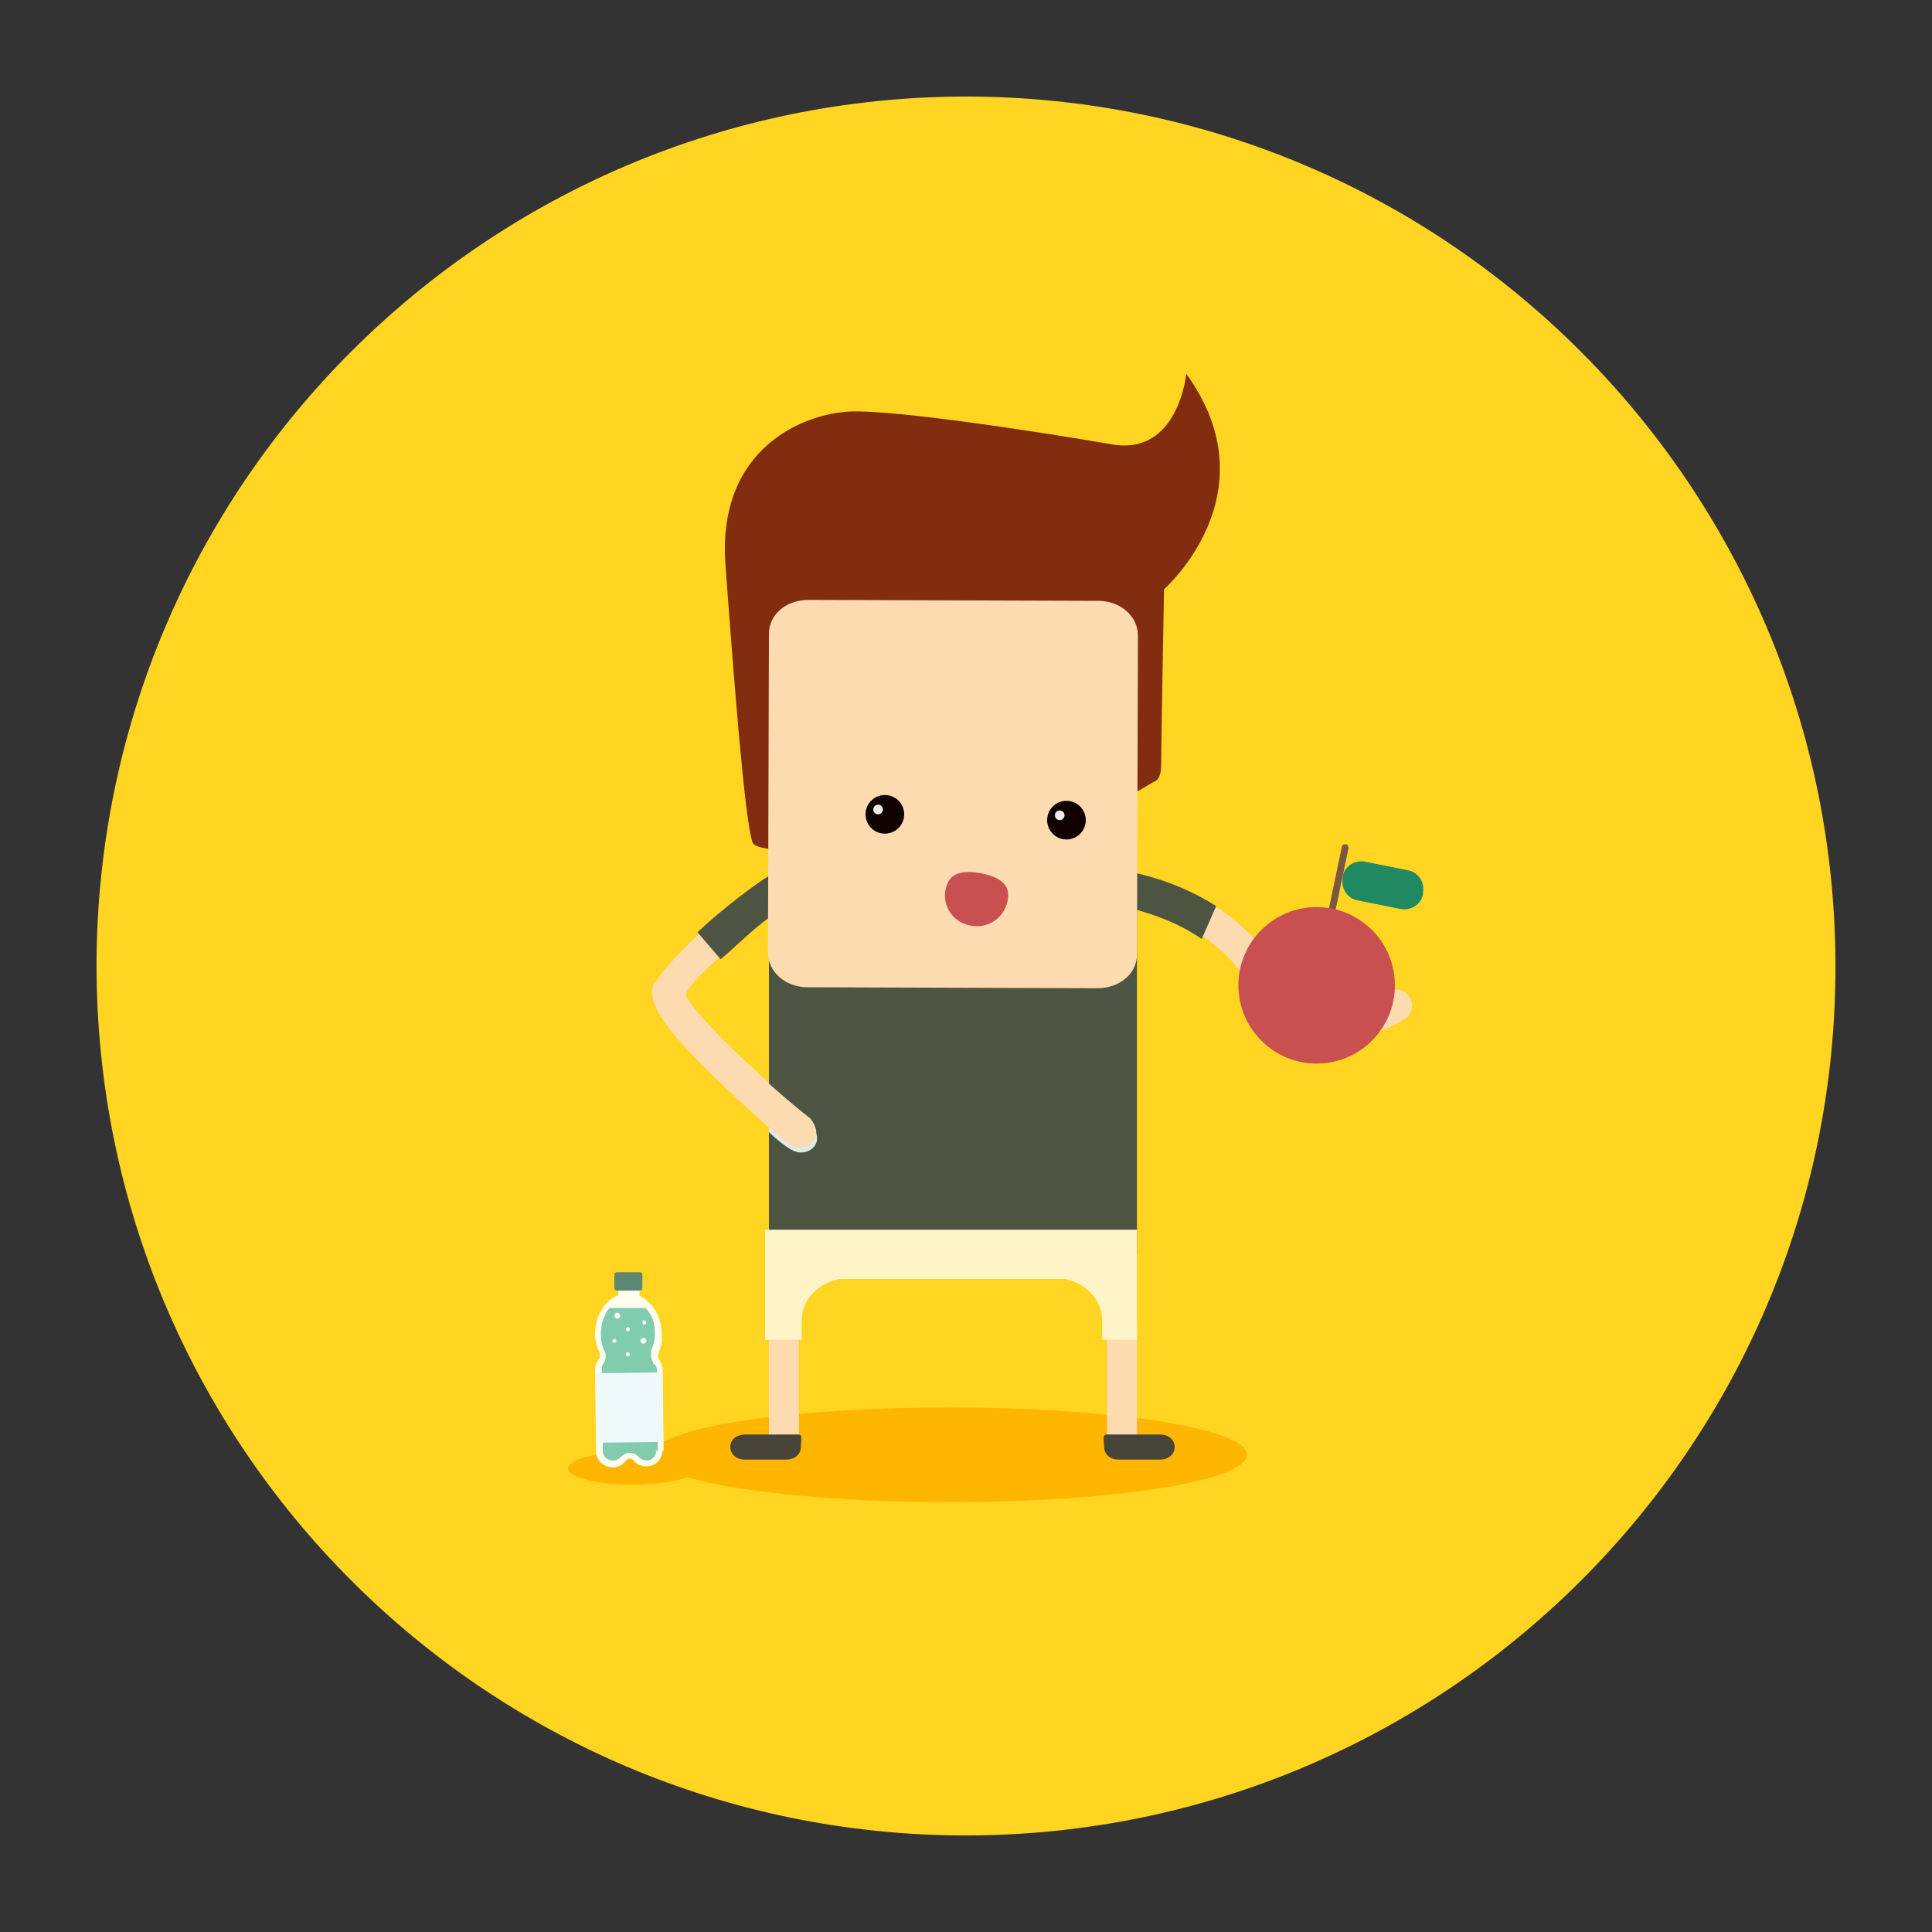 <?xml version="1.0" encoding="utf-8"?>
<!-- Generator: Adobe Illustrator 18.0.0, SVG Export Plug-In . SVG Version: 6.00 Build 0)  -->
<!DOCTYPE svg PUBLIC "-//W3C//DTD SVG 1.1//EN" "http://www.w3.org/Graphics/SVG/1.1/DTD/svg11.dtd">
<svg version="1.1" xmlns="http://www.w3.org/2000/svg" xmlns:xlink="http://www.w3.org/1999/xlink" x="0px" y="0px"
	 viewBox="0 0 200 200" enable-background="new 0 0 200 200" xml:space="preserve">
<rect x="0" y="0" width="200" height="200" fill="#333333" stroke="none"/>
<g id="Lag_2">
</g>
<g id="Lag_1">
	<path fill="#FFD522" d="M190,101.2c0.6-49.7-39.1-90.5-88.8-91.2C51.5,9.4,10.7,49.1,10,98.8c-0.6,49.7,39.1,90.5,88.8,91.2
		C148.5,190.6,189.4,150.9,190,101.2z"/>
	<g>
		<path fill="#FCDBB1" d="M139.2,107.5c-1,0-2-0.2-2.9-0.5c-2.7-0.9-5.4-3-7.8-6.3c-4.2-5.7-11.6-7-11.7-7c-0.9-0.1-1.5-1-1.4-1.9
			c0.1-0.9,1-1.5,1.9-1.4c0.4,0.1,8.8,1.5,13.8,8.3c6,8.2,10.9,5,12.5,4c0.8-0.5,1.8-0.3,2.3,0.5c0.5,0.8,0.3,1.8-0.5,2.3
			C143.3,106.8,141.2,107.5,139.2,107.5z"/>
	</g>
	<g>
		<path fill="#FCDBB1" d="M82.8,118.8c-0.9,0-2.6-1.6-4.8-3.6c-2.3-2.1-6.8-6.2-8.9-9.1c-1.4-1.9-1.9-3.5-1.2-4.5
			c2.3-3.5,9.5-9.5,11.4-10.6c0.8-0.5,1.8-0.2,2.2,0.6c0.5,0.8,0.1,1.7-0.6,2.2c-3,2.5-9.1,7.1-9.9,9.1c0.2,1.5,7.9,8.9,13,12.9
			C85.4,117.7,84,118.9,82.8,118.8z"/>
	</g>
	<path fill="#4D5442" d="M125.9,93.8c-4.2-2.7-8.4-3.4-8.6-3.5c-0.6-0.1-1.2,0.3-1.6,0.7H81.3c-0.5-0.5-1.3-0.6-1.9-0.2
		c-1,0.6-4.3,3-7.2,5.7l2.4,2.8c1.8-1.5,3.2-3,5-4.3l0,34.9h38.1l0-35.7c1.4,0.4,4.1,1.2,6.7,3L125.9,93.8z"/>
	<g>
		<ellipse fill="#FFB600" cx="98.3" cy="150.6" rx="30.8" ry="4.9"/>
	</g>
	<g>
		<g>
			<rect x="114.6" y="137" fill="#FCDBB1" width="3.1" height="12.6"/>
		</g>
	</g>
	<g>
		<g>
			<path fill="#47443A" d="M114.3,149.8c0,0.8,0.7,1.3,1.5,1.3h4.3c0.9,0,1.5-0.6,1.5-1.3l0,0c0-0.8-0.7-1.3-1.5-1.3h-5.3
				C114,148.4,114.3,149,114.3,149.8L114.3,149.8z"/>
		</g>
	</g>
	<g>
		<g>
			<rect x="79.6" y="137" fill="#FCDBB1" width="3.1" height="12.6"/>
		</g>
	</g>
	<g>
		<g>
			<path fill="#47443A" d="M82.9,149.8c0,0.8-0.7,1.3-1.5,1.3h-4.3c-0.9,0-1.5-0.6-1.5-1.3l0,0c0-0.8,0.7-1.3,1.5-1.3h5.3
				C83.2,148.4,82.9,149,82.9,149.8L82.9,149.8z"/>
		</g>
	</g>
	<g>
		<path fill="#FFF4C7" d="M84.6,127.3h28h5.1v5.4v6h-3.6v-2c0-2.1-1.6-3.8-3.8-4.3H86.9c-2.1,0.4-3.9,2.1-3.9,4.2v2.1h-3.8v-6v-5.4
			H84.6z"/>
	</g>
	<g>
		<g>
			<path fill="#822D10" d="M119.5,80.9c0,0,0.7-0.1,0.7-1.7c0-1.6,0.3-18.2,0.3-18.2s11.3-9.9,2.3-22.3c0,0-0.8,8.5-7.7,7.3
				c-6.9-1.2-22.4-3.6-27.1-3.4c-4.7,0.2-13.8,3.7-12.9,15.9c0.9,12.2,2,26.4,2.8,28.7c0.9,2.7,34.8-2.3,34.8-2.3L119.5,80.9z"/>
		</g>
	</g>
	<g>
		<g>
			<path fill="#FCDBB1" d="M117.7,98.8c0,2-1.8,3.5-4.1,3.5l-30-0.1c-2.3,0-4.1-1.6-4.1-3.6l0.1-33c0-2,1.8-3.5,4.1-3.5l30,0.1
				c2.3,0,4.1,1.6,4.1,3.6L117.7,98.8z"/>
		</g>
	</g>
	<g>
		<g>
			<circle fill="#0F0100" cx="91.6" cy="84.3" r="2"/>
		</g>
	</g>
	<g>
		<g>
			<circle fill="#EEEEEE" cx="90.9" cy="83.8" r="0.5"/>
		</g>
	</g>
	<g>
		<g>
			<circle fill="#0F0100" cx="110.4" cy="84.9" r="2"/>
		</g>
	</g>
	<g>
		<g>
			<circle fill="#EEEEEE" cx="109.7" cy="84.4" r="0.5"/>
		</g>
	</g>
	<g>
		<path fill="#795743" d="M139.6,87.8c0-0.2-0.1-0.4-0.3-0.4l0,0c-0.2,0-0.4,0.1-0.4,0.3l-1.7,8.1c0,0.2,0.1,0.4,0.3,0.4l0,0
			c0.2,0,0.4-0.1,0.4-0.3L139.6,87.8z"/>
		<path fill="#208961" d="M147.3,92.6c-0.2,1-1.2,1.7-2.3,1.5l-4.5-0.9c-1-0.2-1.7-1.2-1.5-2.3l0-0.2c0.2-1,1.2-1.7,2.3-1.5l4.5,0.9
			c1,0.2,1.7,1.2,1.5,2.3L147.3,92.6z"/>
		<circle fill="#C95050" cx="136.3" cy="102" r="8.1"/>
	</g>
	<path fill="#C95050" d="M97.9,92c0.4-1.8,1.9-1.9,3.7-1.6c1.8,0.4,3.1,1.1,2.7,2.9c-0.4,1.8-2.1,2.9-3.9,2.5
		C98.7,95.5,97.5,93.8,97.9,92z"/>
	<g>
		<g>
			<ellipse fill="#FFB600" cx="65.5" cy="152" rx="6.7" ry="1.7"/>
		</g>
		<g>
			<g>
				<path fill="#FFFEF1" d="M68.7,150.2l-0.1-8.4c0-0.4-0.2-0.8-0.4-1.1c-0.1-0.1-0.1-0.2-0.1-0.3c0-0.1,0-0.1,0-0.2
					c0.3-0.6,0.5-1.3,0.4-2.1c0-2.3-1.6-4.2-3.5-4.2c-1.9,0-3.4,1.9-3.4,4.2c0,0.7,0.2,1.4,0.5,2c0,0.1,0,0.2,0,0.2
					c0,0.1,0,0.3-0.1,0.4c-0.2,0.3-0.4,0.6-0.4,1l0.1,8.5l0,0c0,0,0,0,0,0c0,1,0.8,1.7,1.8,1.7c0.5,0,1-0.3,1.3-0.7
					c0.1-0.1,0.2-0.2,0.4-0.2c0.2,0,0.3,0.1,0.4,0.2c0.3,0.4,0.8,0.6,1.3,0.6c1,0,1.7-0.8,1.7-1.8C68.7,150.3,68.7,150.2,68.7,150.2
					z"/>
				
					<rect x="64" y="132.8" transform="matrix(1 -1.196582e-02 1.196582e-02 1 -1.595 0.788)" fill="#FFFEF1" width="2.2" height="1.8"/>
			</g>
			<path fill="#5B8774" d="M66.5,133.3c0,0.2-0.1,0.3-0.3,0.3l-2.3,0c-0.2,0-0.3-0.1-0.3-0.3l0-1.3c0-0.2,0.1-0.3,0.3-0.3l2.3,0
				c0.2,0,0.3,0.1,0.3,0.3L66.5,133.3z"/>
			<path fill="#81CCAE" d="M68.1,150.2l-0.1-8.4c0-0.2-0.1-0.5-0.3-0.6l-0.1-0.1l0-0.1c-0.1-0.2-0.2-0.4-0.2-0.6c0-0.1,0-0.3,0-0.4
				l0-0.1l0-0.1c0.3-0.6,0.4-1.2,0.4-1.8c0-1-0.3-1.9-0.9-2.5c0,0,0,0-0.1-0.1l-3.7,0c0,0,0,0-0.1,0.1c-0.5,0.7-0.8,1.6-0.8,2.6
				c0,0.6,0.1,1.2,0.4,1.8l0,0l0,0c0.1,0.2,0.1,0.3,0.1,0.5c0,0.3-0.1,0.5-0.2,0.7l0,0l0,0c-0.1,0.1-0.2,0.3-0.2,0.6l0.1,8.5
				c0,0,0,0,0,0c0,0.6,0.5,1,1.1,1c0.3,0,0.6-0.2,0.8-0.4l0,0l0,0c0.2-0.2,0.5-0.4,0.9-0.4c0.3,0,0.6,0.1,0.9,0.4l0,0l0,0
				c0.2,0.2,0.5,0.4,0.8,0.4c0.6,0,1.1-0.5,1-1.1C68.1,150.3,68.1,150.3,68.1,150.2C68.1,150.2,68.1,150.2,68.1,150.2z"/>
			
				<rect x="61.7" y="142.1" transform="matrix(1 -1.196582e-02 1.196582e-02 1 -1.738 0.79)" fill="#EFF9F9" width="6.9" height="7.2"/>
			<g>
				<circle fill="#FFFFFF" cx="63.9" cy="136.2" r="0.3"/>
				<circle fill="#FFFFFF" cx="65" cy="137.6" r="0.2"/>
				<circle fill="#FFFFFF" cx="66.7" cy="136.9" r="0.2"/>
				<circle fill="#FFFFFF" cx="63.6" cy="138.8" r="0.2"/>
				<circle fill="#FFFFFF" cx="65" cy="140.2" r="0.2"/>
				<circle fill="#FFFFFF" cx="66.6" cy="138.8" r="0.3"/>
			</g>
		</g>
	</g>
	<path fill="#DCEAEA" d="M84,116.4c-1.4-1-2.9-2.3-4.4-3.7v4.5c1.4,1.3,2.5,2.1,3.2,2.1C84,119.4,85.4,118.2,84,116.4z"/>
	<g>
		<path fill="#FCDBB1" d="M70.9,102.9c0.2,1.5,7.9,8.9,13,12.9c1.4,1.8,0.1,3-1.2,3c-0.9,0-2.6-1.6-4.8-3.6
			c-2.3-2.1-6.8-6.2-8.9-9.1c-1.4-1.9-1.9-3.5-1.2-4.5"/>
	</g>
</g>
</svg>
